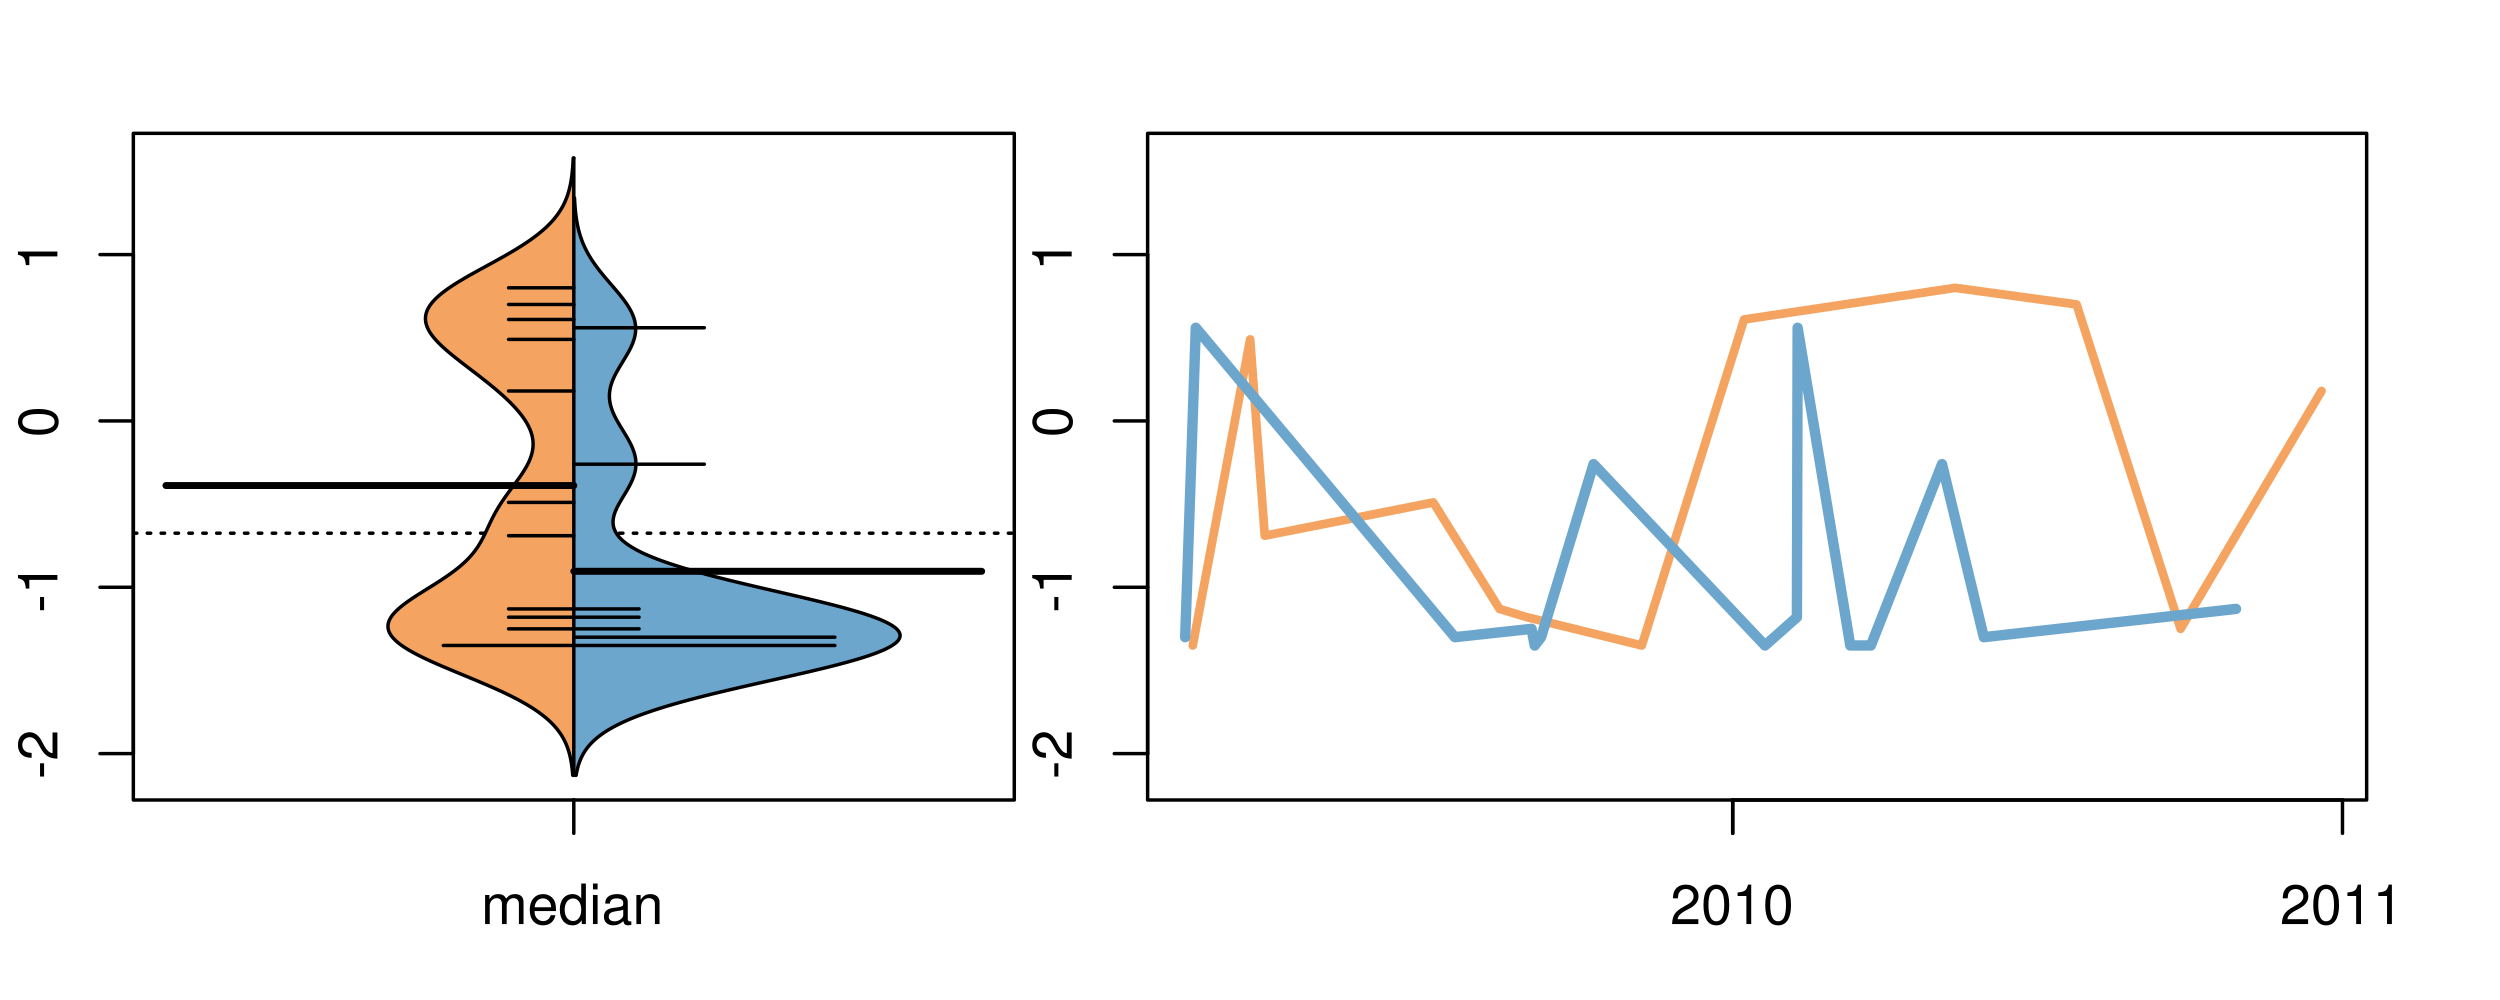 <?xml version="1.0" encoding="UTF-8"?>
<svg xmlns="http://www.w3.org/2000/svg" xmlns:xlink="http://www.w3.org/1999/xlink" width="540pt" height="216pt" viewBox="0 0 540 216" version="1.1">
<defs>
<g>
<symbol overflow="visible" id="glyph0-0">
<path style="stroke:none;" d="M -3.75 -3.406 L -3.75 -0.547 L -2.875 -0.547 L -2.875 -3.406 Z M -3.75 -3.406 "/>
</symbol>
<symbol overflow="visible" id="glyph0-1">
<path style="stroke:none;" d="M -1.047 -6.078 L -1.047 -1.594 C -1.734 -1.703 -2.188 -2.094 -2.797 -3.125 L -3.438 -4.328 C -4.094 -5.516 -4.969 -6.125 -6.016 -6.125 C -6.719 -6.125 -7.375 -5.844 -7.844 -5.344 C -8.297 -4.844 -8.516 -4.219 -8.516 -3.406 C -8.516 -2.328 -8.125 -1.531 -7.406 -1.062 C -6.953 -0.75 -6.422 -0.625 -5.562 -0.594 L -5.562 -1.656 C -6.125 -1.688 -6.484 -1.766 -6.75 -1.906 C -7.266 -2.188 -7.578 -2.734 -7.578 -3.375 C -7.578 -4.328 -6.906 -5.047 -5.984 -5.047 C -5.312 -5.047 -4.734 -4.656 -4.312 -3.906 L -3.688 -2.797 C -2.672 -1.016 -1.875 -0.5 0 -0.406 L 0 -6.078 Z M -1.047 -6.078 "/>
</symbol>
<symbol overflow="visible" id="glyph0-2">
<path style="stroke:none;" d="M -6.062 -3.109 L 0 -3.109 L 0 -4.156 L -8.516 -4.156 L -8.516 -3.469 C -7.203 -3.094 -7.016 -2.859 -6.812 -1.219 L -6.062 -1.219 Z M -6.062 -3.109 "/>
</symbol>
<symbol overflow="visible" id="glyph0-3">
<path style="stroke:none;" d="M -8.516 -3.297 C -8.516 -2.516 -8.156 -1.781 -7.578 -1.344 C -6.828 -0.797 -5.688 -0.516 -4.109 -0.516 C -1.25 -0.516 0.281 -1.469 0.281 -3.297 C 0.281 -5.094 -1.25 -6.078 -4.047 -6.078 C -5.703 -6.078 -6.797 -5.812 -7.578 -5.25 C -8.172 -4.812 -8.516 -4.109 -8.516 -3.297 Z M -7.578 -3.297 C -7.578 -4.438 -6.422 -5 -4.141 -5 C -1.734 -5 -0.594 -4.453 -0.594 -3.281 C -0.594 -2.156 -1.781 -1.594 -4.109 -1.594 C -6.438 -1.594 -7.578 -2.156 -7.578 -3.297 Z M -7.578 -3.297 "/>
</symbol>
<symbol overflow="visible" id="glyph0-4">
<path style="stroke:none;" d="M -8.75 -5.938 L -8.75 -4.938 L -5.5 -4.938 C -6.125 -4.531 -6.469 -3.859 -6.469 -3.016 C -6.469 -1.375 -5.156 -0.312 -3.156 -0.312 C -1.031 -0.312 0.281 -1.359 0.281 -3.047 C 0.281 -3.906 -0.047 -4.516 -0.828 -5.047 L 0 -5.047 L 0 -5.938 Z M -5.531 -3.188 C -5.531 -4.266 -4.578 -4.938 -3.078 -4.938 C -1.625 -4.938 -0.656 -4.25 -0.656 -3.188 C -0.656 -2.094 -1.625 -1.359 -3.094 -1.359 C -4.562 -1.359 -5.531 -2.094 -5.531 -3.188 Z M -5.531 -3.188 "/>
</symbol>
<symbol overflow="visible" id="glyph0-5">
<path style="stroke:none;" d="M -6.281 -3.094 L -6.281 -2.047 L -7.266 -2.047 C -7.688 -2.047 -7.906 -2.297 -7.906 -2.75 C -7.906 -2.828 -7.906 -2.875 -7.891 -3.094 L -8.719 -3.094 C -8.766 -2.875 -8.781 -2.734 -8.781 -2.531 C -8.781 -1.609 -8.25 -1.062 -7.359 -1.062 L -6.281 -1.062 L -6.281 -0.219 L -5.469 -0.219 L -5.469 -1.062 L 0 -1.062 L 0 -2.047 L -5.469 -2.047 L -5.469 -3.094 Z M -6.281 -3.094 "/>
</symbol>
<symbol overflow="visible" id="glyph0-6">
<path style="stroke:none;" d="M 1.516 -6.938 L 1.516 0.266 L 2.109 0.266 L 2.109 -6.938 Z M 1.516 -6.938 "/>
</symbol>
<symbol overflow="visible" id="glyph0-7">
<path style="stroke:none;" d="M -6.469 -3.266 C -6.469 -1.5 -5.203 -0.438 -3.094 -0.438 C -0.984 -0.438 0.281 -1.484 0.281 -3.281 C 0.281 -5.047 -0.984 -6.125 -3.047 -6.125 C -5.219 -6.125 -6.469 -5.078 -6.469 -3.266 Z M -5.547 -3.281 C -5.547 -4.406 -4.625 -5.078 -3.062 -5.078 C -1.578 -5.078 -0.641 -4.375 -0.641 -3.281 C -0.641 -2.156 -1.578 -1.469 -3.094 -1.469 C -4.609 -1.469 -5.547 -2.156 -5.547 -3.281 Z M -5.547 -3.281 "/>
</symbol>
<symbol overflow="visible" id="glyph0-8">
<path style="stroke:none;" d="M -8.75 -1.828 L -8.75 -0.812 L 0 -0.812 L 0 -1.828 Z M -8.75 -1.828 "/>
</symbol>
<symbol overflow="visible" id="glyph0-9">
<path style="stroke:none;" d="M -1.25 -2.297 L -1.25 -1.047 L 0 -1.047 L 0 -2.297 Z M -1.25 -2.297 "/>
</symbol>
<symbol overflow="visible" id="glyph0-10">
<path style="stroke:none;" d="M -2.047 -3.922 L 0 -3.922 L 0 -4.984 L -2.047 -4.984 L -2.047 -6.234 L -2.984 -6.234 L -2.984 -4.984 L -8.516 -4.984 L -8.516 -4.203 L -3.156 -0.344 L -2.047 -0.344 Z M -2.984 -3.922 L -2.984 -1.266 L -6.703 -3.922 Z M -2.984 -3.922 "/>
</symbol>
<symbol overflow="visible" id="glyph0-11">
<path style="stroke:none;" d="M 0 -3.422 L -6.281 -5.828 L -6.281 -4.703 L -1.188 -2.922 L -6.281 -1.25 L -6.281 -0.125 L 0 -2.328 Z M 0 -3.422 "/>
</symbol>
<symbol overflow="visible" id="glyph0-12">
<path style="stroke:none;" d="M -0.594 -6.422 C -0.562 -6.312 -0.562 -6.266 -0.562 -6.203 C -0.562 -5.859 -0.75 -5.656 -1.062 -5.656 L -4.75 -5.656 C -5.875 -5.656 -6.469 -4.844 -6.469 -3.297 C -6.469 -2.391 -6.203 -1.625 -5.734 -1.219 C -5.406 -0.922 -5.047 -0.797 -4.422 -0.781 L -4.422 -1.781 C -5.203 -1.875 -5.547 -2.328 -5.547 -3.266 C -5.547 -4.156 -5.203 -4.672 -4.609 -4.672 L -4.344 -4.672 C -3.922 -4.672 -3.75 -4.422 -3.641 -3.625 C -3.469 -2.203 -3.422 -1.984 -3.266 -1.609 C -2.969 -0.875 -2.406 -0.5 -1.578 -0.5 C -0.438 -0.5 0.281 -1.297 0.281 -2.562 C 0.281 -3.359 0 -4 -0.641 -4.703 C -0.016 -4.781 0.281 -5.094 0.281 -5.734 C 0.281 -5.938 0.25 -6.094 0.172 -6.422 Z M -1.984 -4.672 C -1.641 -4.672 -1.438 -4.578 -1.156 -4.266 C -0.797 -3.859 -0.594 -3.375 -0.594 -2.781 C -0.594 -2 -0.969 -1.547 -1.609 -1.547 C -2.266 -1.547 -2.609 -1.984 -2.766 -3.062 C -2.906 -4.109 -2.953 -4.328 -3.109 -4.672 Z M -1.984 -4.672 "/>
</symbol>
<symbol overflow="visible" id="glyph0-13">
<path style="stroke:none;" d="M 0 -5.781 L -6.281 -5.781 L -6.281 -4.781 L -2.719 -4.781 C -1.438 -4.781 -0.594 -4.109 -0.594 -3.078 C -0.594 -2.281 -1.078 -1.781 -1.844 -1.781 L -6.281 -1.781 L -6.281 -0.781 L -1.438 -0.781 C -0.391 -0.781 0.281 -1.562 0.281 -2.781 C 0.281 -3.703 -0.047 -4.297 -0.875 -4.891 L 0 -4.891 Z M 0 -5.781 "/>
</symbol>
<symbol overflow="visible" id="glyph0-14">
<path style="stroke:none;" d="M -2.812 -6.156 C -3.766 -6.156 -4.344 -6.078 -4.812 -5.906 C -5.844 -5.5 -6.469 -4.531 -6.469 -3.359 C -6.469 -1.609 -5.125 -0.484 -3.062 -0.484 C -1 -0.484 0.281 -1.578 0.281 -3.344 C 0.281 -4.781 -0.547 -5.766 -1.906 -6.031 L -1.906 -5.016 C -1.078 -4.734 -0.641 -4.172 -0.641 -3.375 C -0.641 -2.734 -0.938 -2.203 -1.469 -1.859 C -1.828 -1.625 -2.188 -1.531 -2.812 -1.531 Z M -3.625 -1.547 C -4.781 -1.625 -5.547 -2.344 -5.547 -3.344 C -5.547 -4.328 -4.734 -5.094 -3.703 -5.094 C -3.672 -5.094 -3.641 -5.094 -3.625 -5.078 Z M -3.625 -1.547 "/>
</symbol>
<symbol overflow="visible" id="glyph1-0">
<path style="stroke:none;" d="M 0.844 -6.281 L 0.844 0 L 1.844 0 L 1.844 -3.953 C 1.844 -4.859 2.516 -5.594 3.328 -5.594 C 4.062 -5.594 4.484 -5.141 4.484 -4.328 L 4.484 0 L 5.5 0 L 5.5 -3.953 C 5.5 -4.859 6.156 -5.594 6.969 -5.594 C 7.703 -5.594 8.141 -5.125 8.141 -4.328 L 8.141 0 L 9.141 0 L 9.141 -4.719 C 9.141 -5.844 8.5 -6.469 7.312 -6.469 C 6.484 -6.469 5.969 -6.219 5.391 -5.516 C 5.016 -6.188 4.516 -6.469 3.703 -6.469 C 2.859 -6.469 2.297 -6.156 1.766 -5.406 L 1.766 -6.281 Z M 0.844 -6.281 "/>
</symbol>
<symbol overflow="visible" id="glyph1-1">
<path style="stroke:none;" d="M 6.156 -2.812 C 6.156 -3.766 6.078 -4.344 5.906 -4.812 C 5.5 -5.844 4.531 -6.469 3.359 -6.469 C 1.609 -6.469 0.484 -5.125 0.484 -3.062 C 0.484 -1 1.578 0.281 3.344 0.281 C 4.781 0.281 5.766 -0.547 6.031 -1.906 L 5.016 -1.906 C 4.734 -1.078 4.172 -0.641 3.375 -0.641 C 2.734 -0.641 2.203 -0.938 1.859 -1.469 C 1.625 -1.828 1.531 -2.188 1.531 -2.812 Z M 1.547 -3.625 C 1.625 -4.781 2.344 -5.547 3.344 -5.547 C 4.328 -5.547 5.094 -4.734 5.094 -3.703 C 5.094 -3.672 5.094 -3.641 5.078 -3.625 Z M 1.547 -3.625 "/>
</symbol>
<symbol overflow="visible" id="glyph1-2">
<path style="stroke:none;" d="M 5.938 -8.75 L 4.938 -8.75 L 4.938 -5.5 C 4.531 -6.125 3.859 -6.469 3.016 -6.469 C 1.375 -6.469 0.312 -5.156 0.312 -3.156 C 0.312 -1.031 1.359 0.281 3.047 0.281 C 3.906 0.281 4.516 -0.047 5.047 -0.828 L 5.047 0 L 5.938 0 Z M 3.188 -5.531 C 4.266 -5.531 4.938 -4.578 4.938 -3.078 C 4.938 -1.625 4.25 -0.656 3.188 -0.656 C 2.094 -0.656 1.359 -1.625 1.359 -3.094 C 1.359 -4.562 2.094 -5.531 3.188 -5.531 Z M 3.188 -5.531 "/>
</symbol>
<symbol overflow="visible" id="glyph1-3">
<path style="stroke:none;" d="M 1.797 -6.281 L 0.797 -6.281 L 0.797 0 L 1.797 0 Z M 1.797 -8.75 L 0.797 -8.75 L 0.797 -7.484 L 1.797 -7.484 Z M 1.797 -8.75 "/>
</symbol>
<symbol overflow="visible" id="glyph1-4">
<path style="stroke:none;" d="M 6.422 -0.594 C 6.312 -0.562 6.266 -0.562 6.203 -0.562 C 5.859 -0.562 5.656 -0.75 5.656 -1.062 L 5.656 -4.75 C 5.656 -5.875 4.844 -6.469 3.297 -6.469 C 2.391 -6.469 1.625 -6.203 1.219 -5.734 C 0.922 -5.406 0.797 -5.047 0.781 -4.422 L 1.781 -4.422 C 1.875 -5.203 2.328 -5.547 3.266 -5.547 C 4.156 -5.547 4.672 -5.203 4.672 -4.609 L 4.672 -4.344 C 4.672 -3.922 4.422 -3.75 3.625 -3.641 C 2.203 -3.469 1.984 -3.422 1.609 -3.266 C 0.875 -2.969 0.5 -2.406 0.5 -1.578 C 0.5 -0.438 1.297 0.281 2.562 0.281 C 3.359 0.281 4 0 4.703 -0.641 C 4.781 -0.016 5.094 0.281 5.734 0.281 C 5.938 0.281 6.094 0.25 6.422 0.172 Z M 4.672 -1.984 C 4.672 -1.641 4.578 -1.438 4.266 -1.156 C 3.859 -0.797 3.375 -0.594 2.781 -0.594 C 2 -0.594 1.547 -0.969 1.547 -1.609 C 1.547 -2.266 1.984 -2.609 3.062 -2.766 C 4.109 -2.906 4.328 -2.953 4.672 -3.109 Z M 4.672 -1.984 "/>
</symbol>
<symbol overflow="visible" id="glyph1-5">
<path style="stroke:none;" d="M 0.844 -6.281 L 0.844 0 L 1.844 0 L 1.844 -3.469 C 1.844 -4.75 2.516 -5.594 3.547 -5.594 C 4.344 -5.594 4.844 -5.109 4.844 -4.359 L 4.844 0 L 5.844 0 L 5.844 -4.75 C 5.844 -5.797 5.062 -6.469 3.859 -6.469 C 2.922 -6.469 2.312 -6.109 1.766 -5.234 L 1.766 -6.281 Z M 0.844 -6.281 "/>
</symbol>
<symbol overflow="visible" id="glyph1-6">
<path style="stroke:none;" d="M 6.078 -1.047 L 1.594 -1.047 C 1.703 -1.734 2.094 -2.188 3.125 -2.797 L 4.328 -3.438 C 5.516 -4.094 6.125 -4.969 6.125 -6.016 C 6.125 -6.719 5.844 -7.375 5.344 -7.844 C 4.844 -8.297 4.219 -8.516 3.406 -8.516 C 2.328 -8.516 1.531 -8.125 1.062 -7.406 C 0.75 -6.953 0.625 -6.422 0.594 -5.562 L 1.656 -5.562 C 1.688 -6.125 1.766 -6.484 1.906 -6.75 C 2.188 -7.266 2.734 -7.578 3.375 -7.578 C 4.328 -7.578 5.047 -6.906 5.047 -5.984 C 5.047 -5.312 4.656 -4.734 3.906 -4.312 L 2.797 -3.688 C 1.016 -2.672 0.5 -1.875 0.406 0 L 6.078 0 Z M 6.078 -1.047 "/>
</symbol>
<symbol overflow="visible" id="glyph1-7">
<path style="stroke:none;" d="M 3.297 -8.516 C 2.516 -8.516 1.781 -8.156 1.344 -7.578 C 0.797 -6.828 0.516 -5.688 0.516 -4.109 C 0.516 -1.25 1.469 0.281 3.297 0.281 C 5.094 0.281 6.078 -1.25 6.078 -4.047 C 6.078 -5.703 5.812 -6.797 5.25 -7.578 C 4.812 -8.172 4.109 -8.516 3.297 -8.516 Z M 3.297 -7.578 C 4.438 -7.578 5 -6.422 5 -4.141 C 5 -1.734 4.453 -0.594 3.281 -0.594 C 2.156 -0.594 1.594 -1.781 1.594 -4.109 C 1.594 -6.438 2.156 -7.578 3.297 -7.578 Z M 3.297 -7.578 "/>
</symbol>
<symbol overflow="visible" id="glyph1-8">
<path style="stroke:none;" d="M 3.109 -6.062 L 3.109 0 L 4.156 0 L 4.156 -8.516 L 3.469 -8.516 C 3.094 -7.203 2.859 -7.016 1.219 -6.812 L 1.219 -6.062 Z M 3.109 -6.062 "/>
</symbol>
</g>
<clipPath id="clip1">
  <path d="M 28.801 28.801 L 220.086 28.801 L 220.086 173.801 L 28.801 173.801 Z M 28.801 28.801 "/>
</clipPath>
<clipPath id="clip2">
  <path d="M 247.887 28.801 L 512.199 28.801 L 512.199 173.801 L 247.887 173.801 Z M 247.887 28.801 "/>
</clipPath>
<clipPath id="clip3">
  <path d="M 233.484 14.398 L 526.598 14.398 L 526.598 188.199 L 233.484 188.199 Z M 233.484 14.398 "/>
</clipPath>
<clipPath id="clip4">
  <path d="M 247.887 28.801 L 512.199 28.801 L 512.199 173.801 L 247.887 173.801 Z M 247.887 28.801 "/>
</clipPath>
</defs>
<g id="surface966">
<path style="fill:none;stroke-width:0.75;stroke-linecap:round;stroke-linejoin:round;stroke:rgb(0%,0%,0%);stroke-opacity:1;stroke-miterlimit:10;" d="M 28.801 172.801 L 219.086 172.801 L 219.086 28.801 L 28.801 28.801 L 28.801 172.801 "/>
<path style="fill:none;stroke-width:0.75;stroke-linecap:round;stroke-linejoin:round;stroke:rgb(0%,0%,0%);stroke-opacity:1;stroke-miterlimit:10;" d="M 28.801 162.781 L 28.801 54.988 "/>
<path style="fill:none;stroke-width:0.75;stroke-linecap:round;stroke-linejoin:round;stroke:rgb(0%,0%,0%);stroke-opacity:1;stroke-miterlimit:10;" d="M 28.801 162.781 L 21.602 162.781 "/>
<path style="fill:none;stroke-width:0.75;stroke-linecap:round;stroke-linejoin:round;stroke:rgb(0%,0%,0%);stroke-opacity:1;stroke-miterlimit:10;" d="M 28.801 126.852 L 21.602 126.852 "/>
<path style="fill:none;stroke-width:0.75;stroke-linecap:round;stroke-linejoin:round;stroke:rgb(0%,0%,0%);stroke-opacity:1;stroke-miterlimit:10;" d="M 28.801 90.918 L 21.602 90.918 "/>
<path style="fill:none;stroke-width:0.75;stroke-linecap:round;stroke-linejoin:round;stroke:rgb(0%,0%,0%);stroke-opacity:1;stroke-miterlimit:10;" d="M 28.801 54.988 L 21.602 54.988 "/>
<g style="fill:rgb(0%,0%,0%);fill-opacity:1;">
  <use xlink:href="#glyph0-0" x="12.396" y="168.281"/>
  <use xlink:href="#glyph0-1" x="12.396" y="164.285"/>
</g>
<g style="fill:rgb(0%,0%,0%);fill-opacity:1;">
  <use xlink:href="#glyph0-0" x="12.396" y="132.352"/>
  <use xlink:href="#glyph0-2" x="12.396" y="128.355"/>
</g>
<g style="fill:rgb(0%,0%,0%);fill-opacity:1;">
  <use xlink:href="#glyph0-3" x="12.396" y="94.418"/>
</g>
<g style="fill:rgb(0%,0%,0%);fill-opacity:1;">
  <use xlink:href="#glyph0-2" x="12.396" y="58.488"/>
</g>
<path style="fill:none;stroke-width:0.75;stroke-linecap:round;stroke-linejoin:round;stroke:rgb(0%,0%,0%);stroke-opacity:1;stroke-miterlimit:10;" d="M 123.941 172.801 L 123.941 172.801 "/>
<path style="fill:none;stroke-width:0.75;stroke-linecap:round;stroke-linejoin:round;stroke:rgb(0%,0%,0%);stroke-opacity:1;stroke-miterlimit:10;" d="M 123.941 172.801 L 123.941 180 "/>
<g style="fill:rgb(0%,0%,0%);fill-opacity:1;">
  <use xlink:href="#glyph1-0" x="103.941" y="199.596"/>
  <use xlink:href="#glyph1-1" x="113.938" y="199.596"/>
  <use xlink:href="#glyph1-2" x="120.609" y="199.596"/>
  <use xlink:href="#glyph1-3" x="127.281" y="199.596"/>
  <use xlink:href="#glyph1-4" x="129.945" y="199.596"/>
  <use xlink:href="#glyph1-5" x="136.617" y="199.596"/>
</g>
<g clip-path="url(#clip1)" clip-rule="nonzero">
<path style="fill:none;stroke-width:0.75;stroke-linecap:round;stroke-linejoin:round;stroke:rgb(0%,0%,0%);stroke-opacity:1;stroke-dasharray:0.75,2.25;stroke-miterlimit:10;" d="M 28.801 115.168 L 219.086 115.168 "/>
<path style=" stroke:none;fill-rule:nonzero;fill:rgb(95.686%,64.314%,37.647%);fill-opacity:1;" d="M 123.941 34.133 L 123.812 34.133 L 123.789 34.656 L 123.773 34.918 L 123.758 35.176 L 123.727 35.699 L 123.688 36.223 L 123.664 36.48 L 123.617 37.004 L 123.59 37.266 L 123.562 37.523 L 123.5 38.047 L 123.465 38.309 L 123.426 38.57 L 123.387 38.828 L 123.344 39.09 L 123.25 39.613 L 123.199 39.875 L 123.141 40.133 L 123.086 40.395 L 123.023 40.656 L 122.957 40.918 L 122.887 41.18 L 122.812 41.438 L 122.734 41.699 L 122.652 41.961 L 122.566 42.223 L 122.473 42.484 L 122.379 42.742 L 122.168 43.266 L 122.055 43.527 L 121.934 43.789 L 121.809 44.047 L 121.68 44.309 L 121.398 44.832 L 121.246 45.094 L 121.086 45.352 L 120.922 45.613 L 120.75 45.875 L 120.57 46.137 L 120.383 46.398 L 120.188 46.656 L 119.984 46.918 L 119.773 47.18 L 119.551 47.441 L 119.324 47.703 L 119.086 47.961 L 118.844 48.223 L 118.59 48.484 L 118.324 48.746 L 118.055 49.008 L 117.777 49.266 L 117.484 49.527 L 117.188 49.789 L 116.879 50.051 L 116.562 50.312 L 116.238 50.57 L 115.906 50.832 L 115.562 51.094 L 115.211 51.355 L 114.852 51.617 L 114.48 51.875 L 114.109 52.137 L 113.723 52.398 L 113.328 52.66 L 112.93 52.922 L 112.52 53.18 L 112.105 53.441 L 111.684 53.703 L 111.254 53.965 L 110.82 54.227 L 110.379 54.484 L 109.48 55.008 L 109.023 55.27 L 108.562 55.527 L 108.098 55.789 L 107.16 56.312 L 106.684 56.574 L 106.211 56.832 L 105.734 57.094 L 105.254 57.355 L 104.301 57.879 L 103.824 58.137 L 103.348 58.398 L 102.875 58.66 L 101.938 59.184 L 101.473 59.441 L 101.016 59.703 L 100.562 59.965 L 100.117 60.227 L 99.676 60.488 L 99.242 60.746 L 98.816 61.008 L 98.398 61.27 L 97.988 61.531 L 97.59 61.793 L 97.199 62.051 L 96.816 62.312 L 96.453 62.574 L 96.094 62.836 L 95.75 63.098 L 95.418 63.355 L 95.098 63.617 L 94.793 63.879 L 94.504 64.141 L 94.223 64.402 L 93.961 64.66 L 93.715 64.922 L 93.477 65.184 L 93.262 65.445 L 93.062 65.707 L 92.871 65.965 L 92.703 66.227 L 92.551 66.488 L 92.41 66.75 L 92.293 67.012 L 92.184 67.27 L 92.098 67.531 L 92.027 67.793 L 91.969 68.055 L 91.93 68.316 L 91.906 68.574 L 91.895 68.836 L 91.91 69.098 L 91.934 69.359 L 91.969 69.621 L 92.027 69.879 L 92.098 70.141 L 92.184 70.402 L 92.285 70.664 L 92.395 70.926 L 92.523 71.184 L 92.664 71.445 L 92.816 71.707 L 92.984 71.969 L 93.164 72.23 L 93.352 72.488 L 93.555 72.75 L 93.77 73.012 L 93.988 73.273 L 94.227 73.531 L 94.465 73.793 L 94.719 74.055 L 94.98 74.316 L 95.246 74.578 L 95.523 74.836 L 96.094 75.359 L 96.695 75.883 L 97 76.141 L 97.633 76.664 L 97.953 76.926 L 98.277 77.188 L 98.605 77.445 L 99.27 77.969 L 99.941 78.492 L 100.281 78.75 L 101.301 79.535 L 101.645 79.797 L 101.984 80.055 L 103.344 81.102 L 103.68 81.359 L 104.016 81.621 L 104.68 82.145 L 105.008 82.406 L 105.336 82.664 L 105.66 82.926 L 105.98 83.188 L 106.613 83.711 L 106.926 83.969 L 107.234 84.23 L 107.539 84.492 L 107.84 84.754 L 108.137 85.016 L 108.434 85.273 L 108.723 85.535 L 109.008 85.797 L 109.562 86.32 L 109.832 86.578 L 110.102 86.84 L 110.363 87.102 L 110.617 87.363 L 110.867 87.625 L 111.113 87.883 L 111.352 88.145 L 111.586 88.406 L 111.812 88.668 L 112.035 88.93 L 112.25 89.188 L 112.457 89.449 L 112.66 89.711 L 112.855 89.973 L 113.043 90.234 L 113.227 90.492 L 113.398 90.754 L 113.566 91.016 L 113.727 91.277 L 113.875 91.539 L 114.02 91.797 L 114.156 92.059 L 114.281 92.32 L 114.398 92.582 L 114.512 92.84 L 114.609 93.102 L 114.703 93.363 L 114.789 93.625 L 114.863 93.887 L 114.934 94.145 L 114.988 94.406 L 115.039 94.668 L 115.078 94.93 L 115.109 95.191 L 115.129 95.449 L 115.145 95.711 L 115.145 95.973 L 115.141 96.234 L 115.129 96.496 L 115.102 96.754 L 115.07 97.016 L 115.031 97.277 L 114.98 97.539 L 114.922 97.801 L 114.855 98.059 L 114.781 98.32 L 114.699 98.582 L 114.605 98.844 L 114.508 99.105 L 114.402 99.363 L 114.289 99.625 L 114.168 99.887 L 114.043 100.148 L 113.91 100.41 L 113.77 100.668 L 113.625 100.93 L 113.473 101.191 L 113.316 101.453 L 113.156 101.715 L 112.988 101.973 L 112.82 102.234 L 112.469 102.758 L 112.285 103.02 L 112.102 103.277 L 111.918 103.539 L 111.727 103.801 L 111.539 104.062 L 111.348 104.324 L 111.152 104.582 L 110.961 104.844 L 110.57 105.367 L 110.379 105.629 L 110.184 105.887 L 109.609 106.672 L 109.422 106.934 L 109.234 107.191 L 109.051 107.453 L 108.691 107.977 L 108.516 108.238 L 108.34 108.496 L 108.168 108.758 L 107.676 109.543 L 107.52 109.801 L 107.215 110.324 L 107.066 110.586 L 106.922 110.844 L 106.641 111.367 L 106.504 111.629 L 106.371 111.891 L 106.242 112.148 L 105.984 112.672 L 105.859 112.934 L 105.738 113.195 L 105.613 113.453 L 105.129 114.5 L 105.008 114.758 L 104.633 115.543 L 104.504 115.805 L 104.371 116.062 L 104.238 116.324 L 103.957 116.848 L 103.809 117.109 L 103.656 117.367 L 103.5 117.629 L 103.336 117.891 L 103.168 118.152 L 102.988 118.414 L 102.805 118.672 L 102.617 118.934 L 102.418 119.195 L 102.211 119.457 L 102 119.719 L 101.773 119.977 L 101.543 120.238 L 101.301 120.5 L 101.051 120.762 L 100.793 121.023 L 100.523 121.281 L 100.246 121.543 L 99.961 121.805 L 99.66 122.066 L 99.355 122.328 L 99.043 122.586 L 98.715 122.848 L 98.383 123.109 L 98.043 123.371 L 97.688 123.633 L 97.332 123.891 L 96.965 124.152 L 96.59 124.414 L 96.207 124.676 L 95.82 124.938 L 95.426 125.195 L 95.027 125.457 L 94.625 125.719 L 93.805 126.242 L 93.391 126.5 L 91.719 127.547 L 91.305 127.805 L 90.477 128.328 L 90.07 128.59 L 89.668 128.848 L 89.27 129.109 L 88.883 129.371 L 88.5 129.633 L 88.125 129.895 L 87.762 130.152 L 87.41 130.414 L 87.066 130.676 L 86.738 130.938 L 86.422 131.199 L 86.117 131.457 L 85.832 131.719 L 85.559 131.98 L 85.305 132.242 L 85.07 132.504 L 84.848 132.762 L 84.652 133.023 L 84.469 133.285 L 84.309 133.547 L 84.172 133.809 L 84.051 134.066 L 83.957 134.328 L 83.887 134.59 L 83.828 134.852 L 83.805 135.113 L 83.801 135.371 L 83.816 135.633 L 83.863 135.895 L 83.93 136.156 L 84.016 136.418 L 84.141 136.676 L 84.277 136.938 L 84.438 137.199 L 84.629 137.461 L 84.836 137.723 L 85.074 137.98 L 85.332 138.242 L 85.609 138.504 L 85.914 138.766 L 86.242 139.027 L 86.582 139.285 L 86.953 139.547 L 87.34 139.809 L 87.746 140.07 L 88.176 140.332 L 88.617 140.59 L 89.078 140.852 L 89.562 141.113 L 90.055 141.375 L 90.566 141.637 L 91.09 141.895 L 91.625 142.156 L 92.18 142.418 L 92.742 142.68 L 93.312 142.941 L 93.898 143.199 L 94.488 143.461 L 95.086 143.723 L 95.695 143.984 L 96.309 144.246 L 96.926 144.504 L 98.176 145.027 L 99.434 145.551 L 100.062 145.809 L 100.695 146.07 L 101.953 146.594 L 102.578 146.852 L 103.199 147.113 L 103.816 147.375 L 104.43 147.637 L 105.035 147.898 L 105.637 148.156 L 106.23 148.418 L 106.82 148.68 L 107.398 148.941 L 107.969 149.203 L 108.535 149.461 L 109.086 149.723 L 109.629 149.984 L 110.164 150.246 L 110.684 150.508 L 111.195 150.766 L 111.695 151.027 L 112.184 151.289 L 112.664 151.551 L 113.129 151.812 L 113.582 152.07 L 114.027 152.332 L 114.453 152.594 L 114.871 152.855 L 115.281 153.117 L 115.672 153.375 L 116.051 153.637 L 116.422 153.898 L 116.777 154.16 L 117.121 154.422 L 117.457 154.68 L 117.773 154.941 L 118.086 155.203 L 118.383 155.465 L 118.668 155.727 L 118.945 155.984 L 119.207 156.246 L 119.461 156.508 L 119.707 156.77 L 119.938 157.031 L 120.16 157.289 L 120.375 157.551 L 120.578 157.812 L 120.773 158.074 L 120.957 158.336 L 121.133 158.594 L 121.301 158.855 L 121.461 159.117 L 121.613 159.379 L 121.758 159.641 L 121.891 159.898 L 122.023 160.16 L 122.145 160.422 L 122.262 160.684 L 122.371 160.945 L 122.473 161.203 L 122.57 161.465 L 122.664 161.727 L 122.75 161.988 L 122.832 162.25 L 122.91 162.508 L 123.051 163.031 L 123.113 163.293 L 123.172 163.555 L 123.23 163.812 L 123.281 164.074 L 123.375 164.598 L 123.418 164.855 L 123.496 165.379 L 123.531 165.641 L 123.562 165.902 L 123.594 166.16 L 123.621 166.422 L 123.645 166.684 L 123.672 166.945 L 123.691 167.207 L 123.715 167.465 L 123.941 167.465 Z M 123.941 34.133 "/>
<path style="fill:none;stroke-width:0.75;stroke-linecap:round;stroke-linejoin:round;stroke:rgb(0%,0%,0%);stroke-opacity:1;stroke-miterlimit:10;" d="M 123.941 34.133 L 123.812 34.133 L 123.789 34.656 L 123.773 34.918 L 123.758 35.176 L 123.727 35.699 L 123.688 36.223 L 123.664 36.48 L 123.617 37.004 L 123.59 37.266 L 123.562 37.523 L 123.5 38.047 L 123.465 38.309 L 123.426 38.57 L 123.387 38.828 L 123.344 39.09 L 123.25 39.613 L 123.199 39.875 L 123.141 40.133 L 123.086 40.395 L 123.023 40.656 L 122.957 40.918 L 122.887 41.18 L 122.812 41.438 L 122.734 41.699 L 122.652 41.961 L 122.566 42.223 L 122.473 42.484 L 122.379 42.742 L 122.168 43.266 L 122.055 43.527 L 121.934 43.789 L 121.809 44.047 L 121.68 44.309 L 121.398 44.832 L 121.246 45.094 L 121.086 45.352 L 120.922 45.613 L 120.75 45.875 L 120.57 46.137 L 120.383 46.398 L 120.188 46.656 L 119.984 46.918 L 119.773 47.18 L 119.551 47.441 L 119.324 47.703 L 119.086 47.961 L 118.844 48.223 L 118.59 48.484 L 118.324 48.746 L 118.055 49.008 L 117.777 49.266 L 117.484 49.527 L 117.188 49.789 L 116.879 50.051 L 116.562 50.312 L 116.238 50.57 L 115.906 50.832 L 115.562 51.094 L 115.211 51.355 L 114.852 51.617 L 114.48 51.875 L 114.109 52.137 L 113.723 52.398 L 113.328 52.66 L 112.93 52.922 L 112.52 53.18 L 112.105 53.441 L 111.684 53.703 L 111.254 53.965 L 110.82 54.227 L 110.379 54.484 L 109.48 55.008 L 109.023 55.27 L 108.562 55.527 L 108.098 55.789 L 107.16 56.312 L 106.684 56.574 L 106.211 56.832 L 105.734 57.094 L 105.254 57.355 L 104.301 57.879 L 103.824 58.137 L 103.348 58.398 L 102.875 58.66 L 101.938 59.184 L 101.473 59.441 L 101.016 59.703 L 100.562 59.965 L 100.117 60.227 L 99.676 60.488 L 99.242 60.746 L 98.816 61.008 L 98.398 61.27 L 97.988 61.531 L 97.59 61.793 L 97.199 62.051 L 96.816 62.312 L 96.453 62.574 L 96.094 62.836 L 95.75 63.098 L 95.418 63.355 L 95.098 63.617 L 94.793 63.879 L 94.504 64.141 L 94.223 64.402 L 93.961 64.66 L 93.715 64.922 L 93.477 65.184 L 93.262 65.445 L 93.062 65.707 L 92.871 65.965 L 92.703 66.227 L 92.551 66.488 L 92.41 66.75 L 92.293 67.012 L 92.184 67.27 L 92.098 67.531 L 92.027 67.793 L 91.969 68.055 L 91.93 68.316 L 91.906 68.574 L 91.895 68.836 L 91.91 69.098 L 91.934 69.359 L 91.969 69.621 L 92.027 69.879 L 92.098 70.141 L 92.184 70.402 L 92.285 70.664 L 92.395 70.926 L 92.523 71.184 L 92.664 71.445 L 92.816 71.707 L 92.984 71.969 L 93.164 72.23 L 93.352 72.488 L 93.555 72.75 L 93.77 73.012 L 93.988 73.273 L 94.227 73.531 L 94.465 73.793 L 94.719 74.055 L 94.98 74.316 L 95.246 74.578 L 95.523 74.836 L 96.094 75.359 L 96.695 75.883 L 97 76.141 L 97.633 76.664 L 97.953 76.926 L 98.277 77.188 L 98.605 77.445 L 99.27 77.969 L 99.941 78.492 L 100.281 78.75 L 101.301 79.535 L 101.645 79.797 L 101.984 80.055 L 103.344 81.102 L 103.68 81.359 L 104.016 81.621 L 104.68 82.145 L 105.008 82.406 L 105.336 82.664 L 105.66 82.926 L 105.98 83.188 L 106.613 83.711 L 106.926 83.969 L 107.234 84.23 L 107.539 84.492 L 107.84 84.754 L 108.137 85.016 L 108.434 85.273 L 108.723 85.535 L 109.008 85.797 L 109.562 86.32 L 109.832 86.578 L 110.102 86.84 L 110.363 87.102 L 110.617 87.363 L 110.867 87.625 L 111.113 87.883 L 111.352 88.145 L 111.586 88.406 L 111.812 88.668 L 112.035 88.93 L 112.25 89.188 L 112.457 89.449 L 112.66 89.711 L 112.855 89.973 L 113.043 90.234 L 113.227 90.492 L 113.398 90.754 L 113.566 91.016 L 113.727 91.277 L 113.875 91.539 L 114.02 91.797 L 114.156 92.059 L 114.281 92.32 L 114.398 92.582 L 114.512 92.84 L 114.609 93.102 L 114.703 93.363 L 114.789 93.625 L 114.863 93.887 L 114.934 94.145 L 114.988 94.406 L 115.039 94.668 L 115.078 94.93 L 115.109 95.191 L 115.129 95.449 L 115.145 95.711 L 115.145 95.973 L 115.141 96.234 L 115.129 96.496 L 115.102 96.754 L 115.07 97.016 L 115.031 97.277 L 114.98 97.539 L 114.922 97.801 L 114.855 98.059 L 114.781 98.32 L 114.699 98.582 L 114.605 98.844 L 114.508 99.105 L 114.402 99.363 L 114.289 99.625 L 114.168 99.887 L 114.043 100.148 L 113.91 100.41 L 113.77 100.668 L 113.625 100.93 L 113.473 101.191 L 113.316 101.453 L 113.156 101.715 L 112.988 101.973 L 112.82 102.234 L 112.469 102.758 L 112.285 103.02 L 112.102 103.277 L 111.918 103.539 L 111.727 103.801 L 111.539 104.062 L 111.348 104.324 L 111.152 104.582 L 110.961 104.844 L 110.57 105.367 L 110.379 105.629 L 110.184 105.887 L 109.609 106.672 L 109.422 106.934 L 109.234 107.191 L 109.051 107.453 L 108.691 107.977 L 108.516 108.238 L 108.34 108.496 L 108.168 108.758 L 107.676 109.543 L 107.52 109.801 L 107.215 110.324 L 107.066 110.586 L 106.922 110.844 L 106.641 111.367 L 106.504 111.629 L 106.371 111.891 L 106.242 112.148 L 105.984 112.672 L 105.859 112.934 L 105.738 113.195 L 105.613 113.453 L 105.129 114.5 L 105.008 114.758 L 104.633 115.543 L 104.504 115.805 L 104.371 116.062 L 104.238 116.324 L 103.957 116.848 L 103.809 117.109 L 103.656 117.367 L 103.5 117.629 L 103.336 117.891 L 103.168 118.152 L 102.988 118.414 L 102.805 118.672 L 102.617 118.934 L 102.418 119.195 L 102.211 119.457 L 102 119.719 L 101.773 119.977 L 101.543 120.238 L 101.301 120.5 L 101.051 120.762 L 100.793 121.023 L 100.523 121.281 L 100.246 121.543 L 99.961 121.805 L 99.66 122.066 L 99.355 122.328 L 99.043 122.586 L 98.715 122.848 L 98.383 123.109 L 98.043 123.371 L 97.688 123.633 L 97.332 123.891 L 96.965 124.152 L 96.59 124.414 L 96.207 124.676 L 95.82 124.938 L 95.426 125.195 L 95.027 125.457 L 94.625 125.719 L 93.805 126.242 L 93.391 126.5 L 91.719 127.547 L 91.305 127.805 L 90.477 128.328 L 90.07 128.59 L 89.668 128.848 L 89.27 129.109 L 88.883 129.371 L 88.5 129.633 L 88.125 129.895 L 87.762 130.152 L 87.41 130.414 L 87.066 130.676 L 86.738 130.938 L 86.422 131.199 L 86.117 131.457 L 85.832 131.719 L 85.559 131.98 L 85.305 132.242 L 85.07 132.504 L 84.848 132.762 L 84.652 133.023 L 84.469 133.285 L 84.309 133.547 L 84.172 133.809 L 84.051 134.066 L 83.957 134.328 L 83.887 134.59 L 83.828 134.852 L 83.805 135.113 L 83.801 135.371 L 83.816 135.633 L 83.863 135.895 L 83.93 136.156 L 84.016 136.418 L 84.141 136.676 L 84.277 136.938 L 84.438 137.199 L 84.629 137.461 L 84.836 137.723 L 85.074 137.98 L 85.332 138.242 L 85.609 138.504 L 85.914 138.766 L 86.242 139.027 L 86.582 139.285 L 86.953 139.547 L 87.34 139.809 L 87.746 140.07 L 88.176 140.332 L 88.617 140.59 L 89.078 140.852 L 89.562 141.113 L 90.055 141.375 L 90.566 141.637 L 91.09 141.895 L 91.625 142.156 L 92.18 142.418 L 92.742 142.68 L 93.312 142.941 L 93.898 143.199 L 94.488 143.461 L 95.086 143.723 L 95.695 143.984 L 96.309 144.246 L 96.926 144.504 L 98.176 145.027 L 99.434 145.551 L 100.062 145.809 L 100.695 146.07 L 101.953 146.594 L 102.578 146.852 L 103.199 147.113 L 103.816 147.375 L 104.43 147.637 L 105.035 147.898 L 105.637 148.156 L 106.23 148.418 L 106.82 148.68 L 107.398 148.941 L 107.969 149.203 L 108.535 149.461 L 109.086 149.723 L 109.629 149.984 L 110.164 150.246 L 110.684 150.508 L 111.195 150.766 L 111.695 151.027 L 112.184 151.289 L 112.664 151.551 L 113.129 151.812 L 113.582 152.07 L 114.027 152.332 L 114.453 152.594 L 114.871 152.855 L 115.281 153.117 L 115.672 153.375 L 116.051 153.637 L 116.422 153.898 L 116.777 154.16 L 117.121 154.422 L 117.457 154.68 L 117.773 154.941 L 118.086 155.203 L 118.383 155.465 L 118.668 155.727 L 118.945 155.984 L 119.207 156.246 L 119.461 156.508 L 119.707 156.77 L 119.938 157.031 L 120.16 157.289 L 120.375 157.551 L 120.578 157.812 L 120.773 158.074 L 120.957 158.336 L 121.133 158.594 L 121.301 158.855 L 121.461 159.117 L 121.613 159.379 L 121.758 159.641 L 121.891 159.898 L 122.023 160.16 L 122.145 160.422 L 122.262 160.684 L 122.371 160.945 L 122.473 161.203 L 122.57 161.465 L 122.664 161.727 L 122.75 161.988 L 122.832 162.25 L 122.91 162.508 L 123.051 163.031 L 123.113 163.293 L 123.172 163.555 L 123.23 163.812 L 123.281 164.074 L 123.375 164.598 L 123.418 164.855 L 123.496 165.379 L 123.531 165.641 L 123.562 165.902 L 123.594 166.16 L 123.621 166.422 L 123.645 166.684 L 123.672 166.945 L 123.691 167.207 L 123.715 167.465 L 123.941 167.465 "/>
<path style=" stroke:none;fill-rule:nonzero;fill:rgb(42.353%,65.098%,80.392%);fill-opacity:1;" d="M 123.941 167.465 L 124.441 167.465 L 124.48 167.223 L 124.527 166.98 L 124.574 166.734 L 124.625 166.492 L 124.68 166.246 L 124.742 166.004 L 124.805 165.758 L 124.871 165.516 L 124.945 165.27 L 125.02 165.027 L 125.105 164.781 L 125.191 164.539 L 125.285 164.293 L 125.387 164.051 L 125.492 163.805 L 125.605 163.562 L 125.727 163.316 L 125.852 163.074 L 125.988 162.828 L 126.133 162.586 L 126.281 162.34 L 126.445 162.098 L 126.613 161.852 L 126.793 161.609 L 126.984 161.367 L 127.184 161.121 L 127.395 160.879 L 127.617 160.633 L 127.852 160.391 L 128.102 160.145 L 128.355 159.902 L 128.629 159.656 L 128.918 159.414 L 129.211 159.168 L 129.531 158.926 L 129.859 158.68 L 130.199 158.438 L 130.562 158.191 L 130.938 157.949 L 131.328 157.703 L 131.742 157.461 L 132.164 157.215 L 132.609 156.973 L 133.07 156.727 L 133.551 156.484 L 134.051 156.242 L 134.566 155.996 L 135.105 155.754 L 135.664 155.508 L 136.234 155.266 L 136.832 155.02 L 137.449 154.777 L 138.082 154.531 L 138.742 154.289 L 139.414 154.043 L 140.113 153.801 L 140.832 153.555 L 141.562 153.312 L 142.328 153.066 L 143.102 152.824 L 143.898 152.578 L 144.719 152.336 L 145.551 152.09 L 146.406 151.848 L 147.281 151.602 L 148.172 151.359 L 149.082 151.117 L 150.012 150.871 L 150.949 150.629 L 151.914 150.383 L 152.887 150.141 L 153.875 149.895 L 154.879 149.652 L 155.891 149.406 L 156.918 149.164 L 157.957 148.918 L 159.004 148.676 L 160.062 148.43 L 161.125 148.188 L 162.195 147.941 L 163.273 147.699 L 164.352 147.453 L 165.434 147.211 L 166.52 146.965 L 167.602 146.723 L 168.684 146.477 L 169.766 146.234 L 170.84 145.992 L 171.91 145.746 L 172.977 145.504 L 174.027 145.258 L 175.07 145.016 L 176.105 144.77 L 177.117 144.527 L 178.125 144.281 L 179.109 144.039 L 180.074 143.793 L 181.031 143.551 L 181.953 143.305 L 182.855 143.062 L 183.738 142.816 L 184.59 142.574 L 185.418 142.328 L 186.215 142.086 L 186.98 141.84 L 187.727 141.598 L 188.422 141.352 L 189.094 141.109 L 189.734 140.863 L 190.324 140.621 L 190.891 140.379 L 191.41 140.133 L 191.891 139.891 L 192.344 139.645 L 192.738 139.402 L 193.098 139.156 L 193.422 138.914 L 193.688 138.668 L 193.926 138.426 L 194.113 138.18 L 194.254 137.938 L 194.363 137.691 L 194.406 137.449 L 194.418 137.203 L 194.391 136.961 L 194.305 136.715 L 194.188 136.473 L 194.016 136.227 L 193.801 135.984 L 193.559 135.738 L 193.25 135.496 L 192.91 135.254 L 192.535 135.008 L 192.105 134.766 L 191.648 134.52 L 191.148 134.277 L 190.605 134.031 L 190.039 133.789 L 189.418 133.543 L 188.77 133.301 L 188.094 133.055 L 187.375 132.812 L 186.637 132.566 L 185.859 132.324 L 185.055 132.078 L 184.23 131.836 L 183.371 131.59 L 182.492 131.348 L 181.594 131.102 L 180.668 130.859 L 179.727 130.613 L 178.766 130.371 L 177.789 130.129 L 176.801 129.883 L 175.797 129.641 L 174.781 129.395 L 173.754 129.152 L 172.719 128.906 L 171.68 128.664 L 170.629 128.418 L 169.578 128.176 L 168.527 127.93 L 167.473 127.688 L 166.418 127.441 L 165.363 127.199 L 164.316 126.953 L 163.27 126.711 L 162.23 126.465 L 161.199 126.223 L 160.172 125.977 L 159.16 125.734 L 158.156 125.488 L 157.16 125.246 L 156.184 125 L 155.215 124.758 L 154.262 124.516 L 153.328 124.27 L 152.402 124.027 L 151.504 123.781 L 150.617 123.539 L 149.742 123.293 L 148.898 123.051 L 148.066 122.805 L 147.258 122.562 L 146.469 122.316 L 145.695 122.074 L 144.953 121.828 L 144.227 121.586 L 143.52 121.34 L 142.844 121.098 L 142.184 120.852 L 141.547 120.609 L 140.938 120.363 L 140.34 120.121 L 139.777 119.875 L 139.23 119.633 L 138.707 119.391 L 138.211 119.145 L 137.73 118.902 L 137.277 118.656 L 136.848 118.414 L 136.434 118.168 L 136.051 117.926 L 135.684 117.68 L 135.336 117.438 L 135.02 117.191 L 134.715 116.949 L 134.434 116.703 L 134.176 116.461 L 133.93 116.215 L 133.715 115.973 L 133.512 115.727 L 133.324 115.484 L 133.164 115.238 L 133.016 114.996 L 132.887 114.75 L 132.773 114.508 L 132.676 114.266 L 132.598 114.02 L 132.531 113.777 L 132.48 113.531 L 132.449 113.289 L 132.426 113.043 L 132.418 112.801 L 132.422 112.555 L 132.438 112.312 L 132.469 112.066 L 132.508 111.824 L 132.559 111.578 L 132.621 111.336 L 132.691 111.09 L 132.77 110.848 L 132.859 110.602 L 132.953 110.359 L 133.059 110.113 L 133.168 109.871 L 133.285 109.625 L 133.406 109.383 L 133.535 109.137 L 133.664 108.895 L 133.801 108.652 L 133.941 108.406 L 134.082 108.164 L 134.227 107.918 L 134.371 107.676 L 134.52 107.43 L 134.664 107.188 L 134.812 106.941 L 134.961 106.699 L 135.109 106.453 L 135.254 106.211 L 135.398 105.965 L 135.539 105.723 L 135.676 105.477 L 135.812 105.234 L 135.945 104.988 L 136.074 104.746 L 136.199 104.5 L 136.316 104.258 L 136.43 104.012 L 136.543 103.77 L 136.645 103.527 L 136.742 103.281 L 136.832 103.039 L 136.918 102.793 L 136.996 102.551 L 137.066 102.305 L 137.129 102.062 L 137.188 101.816 L 137.234 101.574 L 137.273 101.328 L 137.309 101.086 L 137.332 100.84 L 137.352 100.598 L 137.359 100.352 L 137.359 100.109 L 137.355 99.863 L 137.34 99.621 L 137.316 99.375 L 137.289 99.133 L 137.25 98.887 L 137.203 98.645 L 137.148 98.402 L 137.09 98.156 L 137.023 97.914 L 136.945 97.668 L 136.867 97.426 L 136.777 97.18 L 136.684 96.938 L 136.586 96.691 L 136.477 96.449 L 136.367 96.203 L 136.25 95.961 L 136.129 95.715 L 136 95.473 L 135.871 95.227 L 135.738 94.984 L 135.602 94.738 L 135.461 94.496 L 135.316 94.25 L 135.172 94.008 L 135.027 93.762 L 134.73 93.277 L 134.582 93.031 L 134.43 92.789 L 134.281 92.543 L 134.133 92.301 L 133.984 92.055 L 133.836 91.812 L 133.691 91.566 L 133.551 91.324 L 133.41 91.078 L 133.273 90.836 L 133.141 90.59 L 133.012 90.348 L 132.883 90.102 L 132.766 89.859 L 132.648 89.613 L 132.535 89.371 L 132.43 89.125 L 132.328 88.883 L 132.234 88.637 L 132.148 88.395 L 132.062 88.148 L 131.988 87.906 L 131.918 87.664 L 131.859 87.418 L 131.805 87.176 L 131.754 86.93 L 131.715 86.688 L 131.684 86.441 L 131.656 86.199 L 131.641 85.953 L 131.633 85.711 L 131.629 85.465 L 131.637 85.223 L 131.648 84.977 L 131.672 84.734 L 131.699 84.488 L 131.734 84.246 L 131.781 84 L 131.832 83.758 L 131.887 83.512 L 131.953 83.27 L 132.027 83.023 L 132.105 82.781 L 132.191 82.539 L 132.281 82.293 L 132.379 82.051 L 132.484 81.805 L 132.594 81.562 L 132.707 81.316 L 132.824 81.074 L 132.949 80.828 L 133.078 80.586 L 133.207 80.34 L 133.344 80.098 L 133.48 79.852 L 133.621 79.609 L 133.766 79.363 L 133.91 79.121 L 134.059 78.875 L 134.207 78.633 L 134.355 78.387 L 134.504 78.145 L 134.652 77.898 L 134.949 77.414 L 135.098 77.168 L 135.242 76.926 L 135.387 76.68 L 135.527 76.438 L 135.664 76.191 L 135.801 75.949 L 135.93 75.703 L 136.059 75.461 L 136.18 75.215 L 136.297 74.973 L 136.41 74.727 L 136.52 74.484 L 136.621 74.238 L 136.715 73.996 L 136.805 73.75 L 136.887 73.508 L 136.965 73.262 L 137.031 73.02 L 137.094 72.773 L 137.148 72.531 L 137.195 72.285 L 137.234 72.043 L 137.266 71.801 L 137.285 71.555 L 137.301 71.312 L 137.305 71.066 L 137.305 70.824 L 137.293 70.578 L 137.273 70.336 L 137.246 70.09 L 137.211 69.848 L 137.164 69.602 L 137.113 69.359 L 137.051 69.113 L 136.98 68.871 L 136.902 68.625 L 136.816 68.383 L 136.723 68.137 L 136.621 67.895 L 136.512 67.648 L 136.395 67.406 L 136.273 67.16 L 136.141 66.918 L 136.004 66.676 L 135.859 66.43 L 135.711 66.188 L 135.555 65.941 L 135.395 65.699 L 135.23 65.453 L 135.055 65.211 L 134.879 64.965 L 134.699 64.723 L 134.516 64.477 L 134.324 64.234 L 134.133 63.988 L 133.938 63.746 L 133.742 63.5 L 133.539 63.258 L 133.336 63.012 L 133.133 62.77 L 132.926 62.523 L 132.715 62.281 L 132.508 62.035 L 132.297 61.793 L 132.09 61.551 L 131.879 61.305 L 131.668 61.062 L 131.457 60.816 L 131.25 60.574 L 131.043 60.328 L 130.836 60.086 L 130.629 59.84 L 130.426 59.598 L 130.227 59.352 L 130.027 59.109 L 129.828 58.863 L 129.637 58.621 L 129.441 58.375 L 129.254 58.133 L 129.07 57.887 L 128.887 57.645 L 128.707 57.398 L 128.531 57.156 L 128.355 56.91 L 128.188 56.668 L 128.023 56.422 L 127.859 56.18 L 127.703 55.938 L 127.551 55.691 L 127.398 55.449 L 127.254 55.203 L 127.113 54.961 L 126.977 54.715 L 126.84 54.473 L 126.711 54.227 L 126.586 53.984 L 126.465 53.738 L 126.348 53.496 L 126.23 53.25 L 126.121 53.008 L 126.016 52.762 L 125.914 52.52 L 125.816 52.273 L 125.719 52.031 L 125.629 51.785 L 125.543 51.543 L 125.457 51.297 L 125.375 51.055 L 125.301 50.812 L 125.227 50.566 L 125.156 50.324 L 125.086 50.078 L 125.023 49.836 L 124.961 49.59 L 124.902 49.348 L 124.848 49.102 L 124.793 48.859 L 124.742 48.613 L 124.695 48.371 L 124.648 48.125 L 124.605 47.883 L 124.562 47.637 L 124.523 47.395 L 124.488 47.148 L 124.453 46.906 L 124.422 46.66 L 124.391 46.418 L 124.359 46.172 L 124.305 45.688 L 124.281 45.441 L 124.258 45.199 L 124.234 44.953 L 124.215 44.711 L 124.195 44.465 L 124.18 44.223 L 124.16 43.977 L 124.145 43.734 L 124.133 43.488 L 124.117 43.246 L 124.105 43 L 124.094 42.758 L 123.941 42.758 Z M 123.941 167.465 "/>
<path style="fill:none;stroke-width:0.75;stroke-linecap:round;stroke-linejoin:round;stroke:rgb(0%,0%,0%);stroke-opacity:1;stroke-miterlimit:10;" d="M 123.941 167.465 L 124.441 167.465 L 124.48 167.223 L 124.527 166.98 L 124.574 166.734 L 124.625 166.492 L 124.68 166.246 L 124.742 166.004 L 124.805 165.758 L 124.871 165.516 L 124.945 165.27 L 125.02 165.027 L 125.105 164.781 L 125.191 164.539 L 125.285 164.293 L 125.387 164.051 L 125.492 163.805 L 125.605 163.562 L 125.727 163.316 L 125.852 163.074 L 125.988 162.828 L 126.133 162.586 L 126.281 162.34 L 126.445 162.098 L 126.613 161.852 L 126.793 161.609 L 126.984 161.367 L 127.184 161.121 L 127.395 160.879 L 127.617 160.633 L 127.852 160.391 L 128.102 160.145 L 128.355 159.902 L 128.629 159.656 L 128.918 159.414 L 129.211 159.168 L 129.531 158.926 L 129.859 158.68 L 130.199 158.438 L 130.562 158.191 L 130.938 157.949 L 131.328 157.703 L 131.742 157.461 L 132.164 157.215 L 132.609 156.973 L 133.07 156.727 L 133.551 156.484 L 134.051 156.242 L 134.566 155.996 L 135.105 155.754 L 135.664 155.508 L 136.234 155.266 L 136.832 155.02 L 137.449 154.777 L 138.082 154.531 L 138.742 154.289 L 139.414 154.043 L 140.113 153.801 L 140.832 153.555 L 141.562 153.312 L 142.328 153.066 L 143.102 152.824 L 143.898 152.578 L 144.719 152.336 L 145.551 152.09 L 146.406 151.848 L 147.281 151.602 L 148.172 151.359 L 149.082 151.117 L 150.012 150.871 L 150.949 150.629 L 151.914 150.383 L 152.887 150.141 L 153.875 149.895 L 154.879 149.652 L 155.891 149.406 L 156.918 149.164 L 157.957 148.918 L 159.004 148.676 L 160.062 148.43 L 161.125 148.188 L 162.195 147.941 L 163.273 147.699 L 164.352 147.453 L 165.434 147.211 L 166.52 146.965 L 167.602 146.723 L 168.684 146.477 L 169.766 146.234 L 170.84 145.992 L 171.91 145.746 L 172.977 145.504 L 174.027 145.258 L 175.07 145.016 L 176.105 144.77 L 177.117 144.527 L 178.125 144.281 L 179.109 144.039 L 180.074 143.793 L 181.031 143.551 L 181.953 143.305 L 182.855 143.062 L 183.738 142.816 L 184.59 142.574 L 185.418 142.328 L 186.215 142.086 L 186.98 141.84 L 187.727 141.598 L 188.422 141.352 L 189.094 141.109 L 189.734 140.863 L 190.324 140.621 L 190.891 140.379 L 191.41 140.133 L 191.891 139.891 L 192.344 139.645 L 192.738 139.402 L 193.098 139.156 L 193.422 138.914 L 193.688 138.668 L 193.926 138.426 L 194.113 138.18 L 194.254 137.938 L 194.363 137.691 L 194.406 137.449 L 194.418 137.203 L 194.391 136.961 L 194.305 136.715 L 194.188 136.473 L 194.016 136.227 L 193.801 135.984 L 193.559 135.738 L 193.25 135.496 L 192.91 135.254 L 192.535 135.008 L 192.105 134.766 L 191.648 134.52 L 191.148 134.277 L 190.605 134.031 L 190.039 133.789 L 189.418 133.543 L 188.77 133.301 L 188.094 133.055 L 187.375 132.812 L 186.637 132.566 L 185.859 132.324 L 185.055 132.078 L 184.23 131.836 L 183.371 131.59 L 182.492 131.348 L 181.594 131.102 L 180.668 130.859 L 179.727 130.613 L 178.766 130.371 L 177.789 130.129 L 176.801 129.883 L 175.797 129.641 L 174.781 129.395 L 173.754 129.152 L 172.719 128.906 L 171.68 128.664 L 170.629 128.418 L 169.578 128.176 L 168.527 127.93 L 167.473 127.688 L 166.418 127.441 L 165.363 127.199 L 164.316 126.953 L 163.27 126.711 L 162.23 126.465 L 161.199 126.223 L 160.172 125.977 L 159.16 125.734 L 158.156 125.488 L 157.16 125.246 L 156.184 125 L 155.215 124.758 L 154.262 124.516 L 153.328 124.27 L 152.402 124.027 L 151.504 123.781 L 150.617 123.539 L 149.742 123.293 L 148.898 123.051 L 148.066 122.805 L 147.258 122.562 L 146.469 122.316 L 145.695 122.074 L 144.953 121.828 L 144.227 121.586 L 143.52 121.34 L 142.844 121.098 L 142.184 120.852 L 141.547 120.609 L 140.938 120.363 L 140.34 120.121 L 139.777 119.875 L 139.23 119.633 L 138.707 119.391 L 138.211 119.145 L 137.73 118.902 L 137.277 118.656 L 136.848 118.414 L 136.434 118.168 L 136.051 117.926 L 135.684 117.68 L 135.336 117.438 L 135.02 117.191 L 134.715 116.949 L 134.434 116.703 L 134.176 116.461 L 133.93 116.215 L 133.715 115.973 L 133.512 115.727 L 133.324 115.484 L 133.164 115.238 L 133.016 114.996 L 132.887 114.75 L 132.773 114.508 L 132.676 114.266 L 132.598 114.02 L 132.531 113.777 L 132.48 113.531 L 132.449 113.289 L 132.426 113.043 L 132.418 112.801 L 132.422 112.555 L 132.438 112.312 L 132.469 112.066 L 132.508 111.824 L 132.559 111.578 L 132.621 111.336 L 132.691 111.09 L 132.77 110.848 L 132.859 110.602 L 132.953 110.359 L 133.059 110.113 L 133.168 109.871 L 133.285 109.625 L 133.406 109.383 L 133.535 109.137 L 133.664 108.895 L 133.801 108.652 L 133.941 108.406 L 134.082 108.164 L 134.227 107.918 L 134.371 107.676 L 134.52 107.43 L 134.664 107.188 L 134.812 106.941 L 134.961 106.699 L 135.109 106.453 L 135.254 106.211 L 135.398 105.965 L 135.539 105.723 L 135.676 105.477 L 135.812 105.234 L 135.945 104.988 L 136.074 104.746 L 136.199 104.5 L 136.316 104.258 L 136.43 104.012 L 136.543 103.77 L 136.645 103.527 L 136.742 103.281 L 136.832 103.039 L 136.918 102.793 L 136.996 102.551 L 137.066 102.305 L 137.129 102.062 L 137.188 101.816 L 137.234 101.574 L 137.273 101.328 L 137.309 101.086 L 137.332 100.84 L 137.352 100.598 L 137.359 100.352 L 137.359 100.109 L 137.355 99.863 L 137.34 99.621 L 137.316 99.375 L 137.289 99.133 L 137.25 98.887 L 137.203 98.645 L 137.148 98.402 L 137.09 98.156 L 137.023 97.914 L 136.945 97.668 L 136.867 97.426 L 136.777 97.18 L 136.684 96.938 L 136.586 96.691 L 136.477 96.449 L 136.367 96.203 L 136.25 95.961 L 136.129 95.715 L 136 95.473 L 135.871 95.227 L 135.738 94.984 L 135.602 94.738 L 135.461 94.496 L 135.316 94.25 L 135.172 94.008 L 135.027 93.762 L 134.73 93.277 L 134.582 93.031 L 134.43 92.789 L 134.281 92.543 L 134.133 92.301 L 133.984 92.055 L 133.836 91.812 L 133.691 91.566 L 133.551 91.324 L 133.41 91.078 L 133.273 90.836 L 133.141 90.59 L 133.012 90.348 L 132.883 90.102 L 132.766 89.859 L 132.648 89.613 L 132.535 89.371 L 132.43 89.125 L 132.328 88.883 L 132.234 88.637 L 132.148 88.395 L 132.062 88.148 L 131.988 87.906 L 131.918 87.664 L 131.859 87.418 L 131.805 87.176 L 131.754 86.93 L 131.715 86.688 L 131.684 86.441 L 131.656 86.199 L 131.641 85.953 L 131.633 85.711 L 131.629 85.465 L 131.637 85.223 L 131.648 84.977 L 131.672 84.734 L 131.699 84.488 L 131.734 84.246 L 131.781 84 L 131.832 83.758 L 131.887 83.512 L 131.953 83.27 L 132.027 83.023 L 132.105 82.781 L 132.191 82.539 L 132.281 82.293 L 132.379 82.051 L 132.484 81.805 L 132.594 81.562 L 132.707 81.316 L 132.824 81.074 L 132.949 80.828 L 133.078 80.586 L 133.207 80.34 L 133.344 80.098 L 133.48 79.852 L 133.621 79.609 L 133.766 79.363 L 133.91 79.121 L 134.059 78.875 L 134.207 78.633 L 134.355 78.387 L 134.504 78.145 L 134.652 77.898 L 134.949 77.414 L 135.098 77.168 L 135.242 76.926 L 135.387 76.68 L 135.527 76.438 L 135.664 76.191 L 135.801 75.949 L 135.93 75.703 L 136.059 75.461 L 136.18 75.215 L 136.297 74.973 L 136.41 74.727 L 136.52 74.484 L 136.621 74.238 L 136.715 73.996 L 136.805 73.75 L 136.887 73.508 L 136.965 73.262 L 137.031 73.02 L 137.094 72.773 L 137.148 72.531 L 137.195 72.285 L 137.234 72.043 L 137.266 71.801 L 137.285 71.555 L 137.301 71.312 L 137.305 71.066 L 137.305 70.824 L 137.293 70.578 L 137.273 70.336 L 137.246 70.09 L 137.211 69.848 L 137.164 69.602 L 137.113 69.359 L 137.051 69.113 L 136.98 68.871 L 136.902 68.625 L 136.816 68.383 L 136.723 68.137 L 136.621 67.895 L 136.512 67.648 L 136.395 67.406 L 136.273 67.16 L 136.141 66.918 L 136.004 66.676 L 135.859 66.43 L 135.711 66.188 L 135.555 65.941 L 135.395 65.699 L 135.23 65.453 L 135.055 65.211 L 134.879 64.965 L 134.699 64.723 L 134.516 64.477 L 134.324 64.234 L 134.133 63.988 L 133.938 63.746 L 133.742 63.5 L 133.539 63.258 L 133.336 63.012 L 133.133 62.77 L 132.926 62.523 L 132.715 62.281 L 132.508 62.035 L 132.297 61.793 L 132.09 61.551 L 131.879 61.305 L 131.668 61.062 L 131.457 60.816 L 131.25 60.574 L 131.043 60.328 L 130.836 60.086 L 130.629 59.84 L 130.426 59.598 L 130.227 59.352 L 130.027 59.109 L 129.828 58.863 L 129.637 58.621 L 129.441 58.375 L 129.254 58.133 L 129.07 57.887 L 128.887 57.645 L 128.707 57.398 L 128.531 57.156 L 128.355 56.91 L 128.188 56.668 L 128.023 56.422 L 127.859 56.18 L 127.703 55.938 L 127.551 55.691 L 127.398 55.449 L 127.254 55.203 L 127.113 54.961 L 126.977 54.715 L 126.84 54.473 L 126.711 54.227 L 126.586 53.984 L 126.465 53.738 L 126.348 53.496 L 126.23 53.25 L 126.121 53.008 L 126.016 52.762 L 125.914 52.52 L 125.816 52.273 L 125.719 52.031 L 125.629 51.785 L 125.543 51.543 L 125.457 51.297 L 125.375 51.055 L 125.301 50.812 L 125.227 50.566 L 125.156 50.324 L 125.086 50.078 L 125.023 49.836 L 124.961 49.59 L 124.902 49.348 L 124.848 49.102 L 124.793 48.859 L 124.742 48.613 L 124.695 48.371 L 124.648 48.125 L 124.605 47.883 L 124.562 47.637 L 124.523 47.395 L 124.488 47.148 L 124.453 46.906 L 124.422 46.66 L 124.391 46.418 L 124.359 46.172 L 124.305 45.688 L 124.281 45.441 L 124.258 45.199 L 124.234 44.953 L 124.215 44.711 L 124.195 44.465 L 124.18 44.223 L 124.16 43.977 L 124.145 43.734 L 124.133 43.488 L 124.117 43.246 L 124.105 43 L 124.094 42.758 L 123.941 42.758 "/>
<path style="fill:none;stroke-width:1.5;stroke-linecap:round;stroke-linejoin:round;stroke:rgb(0%,0%,0%);stroke-opacity:1;stroke-miterlimit:10;" d="M 35.848 104.871 L 123.941 104.871 "/>
<path style="fill:none;stroke-width:1.5;stroke-linecap:round;stroke-linejoin:round;stroke:rgb(0%,0%,0%);stroke-opacity:1;stroke-miterlimit:10;" d="M 123.941 123.402 L 212.039 123.402 "/>
<path style="fill:none;stroke-width:0.75;stroke-linecap:round;stroke-linejoin:round;stroke:rgb(0%,0%,0%);stroke-opacity:1;stroke-miterlimit:10;" d="M 95.754 139.426 L 123.941 139.426 "/>
<path style="fill:none;stroke-width:0.75;stroke-linecap:round;stroke-linejoin:round;stroke:rgb(0%,0%,0%);stroke-opacity:1;stroke-miterlimit:10;" d="M 109.848 135.832 L 123.941 135.832 "/>
<path style="fill:none;stroke-width:0.75;stroke-linecap:round;stroke-linejoin:round;stroke:rgb(0%,0%,0%);stroke-opacity:1;stroke-miterlimit:10;" d="M 109.848 133.32 L 123.941 133.32 "/>
<path style="fill:none;stroke-width:0.75;stroke-linecap:round;stroke-linejoin:round;stroke:rgb(0%,0%,0%);stroke-opacity:1;stroke-miterlimit:10;" d="M 109.848 131.523 L 123.941 131.523 "/>
<path style="fill:none;stroke-width:0.75;stroke-linecap:round;stroke-linejoin:round;stroke:rgb(0%,0%,0%);stroke-opacity:1;stroke-miterlimit:10;" d="M 109.848 115.711 L 123.941 115.711 "/>
<path style="fill:none;stroke-width:0.75;stroke-linecap:round;stroke-linejoin:round;stroke:rgb(0%,0%,0%);stroke-opacity:1;stroke-miterlimit:10;" d="M 109.848 108.523 L 123.941 108.523 "/>
<path style="fill:none;stroke-width:0.75;stroke-linecap:round;stroke-linejoin:round;stroke:rgb(0%,0%,0%);stroke-opacity:1;stroke-miterlimit:10;" d="M 109.848 84.449 L 123.941 84.449 "/>
<path style="fill:none;stroke-width:0.75;stroke-linecap:round;stroke-linejoin:round;stroke:rgb(0%,0%,0%);stroke-opacity:1;stroke-miterlimit:10;" d="M 109.848 73.312 L 123.941 73.312 "/>
<path style="fill:none;stroke-width:0.75;stroke-linecap:round;stroke-linejoin:round;stroke:rgb(0%,0%,0%);stroke-opacity:1;stroke-miterlimit:10;" d="M 109.848 69 L 123.941 69 "/>
<path style="fill:none;stroke-width:0.75;stroke-linecap:round;stroke-linejoin:round;stroke:rgb(0%,0%,0%);stroke-opacity:1;stroke-miterlimit:10;" d="M 109.848 65.766 L 123.941 65.766 "/>
<path style="fill:none;stroke-width:0.75;stroke-linecap:round;stroke-linejoin:round;stroke:rgb(0%,0%,0%);stroke-opacity:1;stroke-miterlimit:10;" d="M 109.848 62.172 L 123.941 62.172 "/>
<path style="fill:none;stroke-width:0.75;stroke-linecap:round;stroke-linejoin:round;stroke:rgb(0%,0%,0%);stroke-opacity:1;stroke-miterlimit:10;" d="M 123.941 139.426 L 180.324 139.426 "/>
<path style="fill:none;stroke-width:0.75;stroke-linecap:round;stroke-linejoin:round;stroke:rgb(0%,0%,0%);stroke-opacity:1;stroke-miterlimit:10;" d="M 123.941 137.629 L 180.324 137.629 "/>
<path style="fill:none;stroke-width:0.75;stroke-linecap:round;stroke-linejoin:round;stroke:rgb(0%,0%,0%);stroke-opacity:1;stroke-miterlimit:10;" d="M 123.941 135.832 L 138.039 135.832 "/>
<path style="fill:none;stroke-width:0.75;stroke-linecap:round;stroke-linejoin:round;stroke:rgb(0%,0%,0%);stroke-opacity:1;stroke-miterlimit:10;" d="M 123.941 133.32 L 138.039 133.32 "/>
<path style="fill:none;stroke-width:0.75;stroke-linecap:round;stroke-linejoin:round;stroke:rgb(0%,0%,0%);stroke-opacity:1;stroke-miterlimit:10;" d="M 123.941 131.523 L 138.039 131.523 "/>
<path style="fill:none;stroke-width:0.75;stroke-linecap:round;stroke-linejoin:round;stroke:rgb(0%,0%,0%);stroke-opacity:1;stroke-miterlimit:10;" d="M 123.941 100.262 L 152.133 100.262 "/>
<path style="fill:none;stroke-width:0.75;stroke-linecap:round;stroke-linejoin:round;stroke:rgb(0%,0%,0%);stroke-opacity:1;stroke-miterlimit:10;" d="M 123.941 70.797 L 152.133 70.797 "/>
<path style="fill:none;stroke-width:0.75;stroke-linecap:round;stroke-linejoin:round;stroke:rgb(0%,0%,0%);stroke-opacity:1;stroke-miterlimit:10;" d="M 123.941 167.465 L 123.941 34.133 "/>
</g>
<g clip-path="url(#clip2)" clip-rule="nonzero">
<path style="fill:none;stroke-width:1.875;stroke-linecap:round;stroke-linejoin:round;stroke:rgb(95.686%,64.314%,37.647%);stroke-opacity:1;stroke-miterlimit:10;" d="M 257.637 139.426 L 270.035 73.312 L 273.188 115.711 L 309.594 108.523 L 323.895 131.523 L 329.84 133.32 L 354.625 139.426 L 376.723 69 L 422.312 62.172 L 448.543 65.766 L 471.012 135.832 L 501.449 84.449 "/>
</g>
<path style="fill:none;stroke-width:0.75;stroke-linecap:round;stroke-linejoin:round;stroke:rgb(0%,0%,0%);stroke-opacity:1;stroke-miterlimit:10;" d="M 374.262 172.801 L 505.977 172.801 "/>
<path style="fill:none;stroke-width:0.75;stroke-linecap:round;stroke-linejoin:round;stroke:rgb(0%,0%,0%);stroke-opacity:1;stroke-miterlimit:10;" d="M 374.262 172.801 L 374.262 180 "/>
<path style="fill:none;stroke-width:0.75;stroke-linecap:round;stroke-linejoin:round;stroke:rgb(0%,0%,0%);stroke-opacity:1;stroke-miterlimit:10;" d="M 374.262 172.801 L 374.262 180 "/>
<path style="fill:none;stroke-width:0.75;stroke-linecap:round;stroke-linejoin:round;stroke:rgb(0%,0%,0%);stroke-opacity:1;stroke-miterlimit:10;" d="M 505.977 172.801 L 505.977 180 "/>
<g style="fill:rgb(0%,0%,0%);fill-opacity:1;">
  <use xlink:href="#glyph1-6" x="360.762" y="199.596"/>
  <use xlink:href="#glyph1-7" x="367.434" y="199.596"/>
  <use xlink:href="#glyph1-8" x="374.105" y="199.596"/>
  <use xlink:href="#glyph1-7" x="380.777" y="199.596"/>
</g>
<g style="fill:rgb(0%,0%,0%);fill-opacity:1;">
  <use xlink:href="#glyph1-6" x="492.477" y="199.596"/>
  <use xlink:href="#glyph1-7" x="499.148" y="199.596"/>
  <use xlink:href="#glyph1-8" x="505.82" y="199.596"/>
  <use xlink:href="#glyph1-8" x="512.492" y="199.596"/>
</g>
<path style="fill:none;stroke-width:0.75;stroke-linecap:round;stroke-linejoin:round;stroke:rgb(0%,0%,0%);stroke-opacity:1;stroke-miterlimit:10;" d="M 247.887 162.781 L 247.887 54.988 "/>
<path style="fill:none;stroke-width:0.75;stroke-linecap:round;stroke-linejoin:round;stroke:rgb(0%,0%,0%);stroke-opacity:1;stroke-miterlimit:10;" d="M 247.887 162.781 L 240.688 162.781 "/>
<path style="fill:none;stroke-width:0.75;stroke-linecap:round;stroke-linejoin:round;stroke:rgb(0%,0%,0%);stroke-opacity:1;stroke-miterlimit:10;" d="M 247.887 126.852 L 240.688 126.852 "/>
<path style="fill:none;stroke-width:0.75;stroke-linecap:round;stroke-linejoin:round;stroke:rgb(0%,0%,0%);stroke-opacity:1;stroke-miterlimit:10;" d="M 247.887 90.918 L 240.688 90.918 "/>
<path style="fill:none;stroke-width:0.75;stroke-linecap:round;stroke-linejoin:round;stroke:rgb(0%,0%,0%);stroke-opacity:1;stroke-miterlimit:10;" d="M 247.887 54.988 L 240.688 54.988 "/>
<g style="fill:rgb(0%,0%,0%);fill-opacity:1;">
  <use xlink:href="#glyph0-0" x="231.482" y="168.281"/>
  <use xlink:href="#glyph0-1" x="231.482" y="164.285"/>
</g>
<g style="fill:rgb(0%,0%,0%);fill-opacity:1;">
  <use xlink:href="#glyph0-0" x="231.482" y="132.352"/>
  <use xlink:href="#glyph0-2" x="231.482" y="128.355"/>
</g>
<g style="fill:rgb(0%,0%,0%);fill-opacity:1;">
  <use xlink:href="#glyph0-3" x="231.482" y="94.418"/>
</g>
<g style="fill:rgb(0%,0%,0%);fill-opacity:1;">
  <use xlink:href="#glyph0-2" x="231.482" y="58.488"/>
</g>
<path style="fill:none;stroke-width:0.75;stroke-linecap:round;stroke-linejoin:round;stroke:rgb(0%,0%,0%);stroke-opacity:1;stroke-miterlimit:10;" d="M 247.887 172.801 L 511.199 172.801 L 511.199 28.801 L 247.887 28.801 L 247.887 172.801 "/>
<g clip-path="url(#clip3)" clip-rule="nonzero">
<g style="fill:rgb(0%,0%,0%);fill-opacity:1;">
  <use xlink:href="#glyph0-4" x="202.682" y="138.301"/>
  <use xlink:href="#glyph0-5" x="202.682" y="131.629"/>
  <use xlink:href="#glyph0-6" x="202.682" y="128.293"/>
  <use xlink:href="#glyph0-7" x="202.682" y="121.621"/>
  <use xlink:href="#glyph0-8" x="202.682" y="114.949"/>
  <use xlink:href="#glyph0-4" x="202.682" y="112.285"/>
  <use xlink:href="#glyph0-9" x="202.682" y="105.613"/>
  <use xlink:href="#glyph0-10" x="202.682" y="102.277"/>
  <use xlink:href="#glyph0-9" x="202.682" y="95.605"/>
  <use xlink:href="#glyph0-11" x="202.682" y="92.27"/>
  <use xlink:href="#glyph0-12" x="202.682" y="86.27"/>
  <use xlink:href="#glyph0-8" x="202.682" y="79.598"/>
  <use xlink:href="#glyph0-13" x="202.682" y="76.934"/>
  <use xlink:href="#glyph0-14" x="202.682" y="70.262"/>
</g>
</g>
<g clip-path="url(#clip4)" clip-rule="nonzero">
<path style="fill:none;stroke-width:2.25;stroke-linecap:round;stroke-linejoin:round;stroke:rgb(42.353%,65.098%,80.392%);stroke-opacity:1;stroke-miterlimit:10;" d="M 256.004 137.629 L 258.293 70.797 L 314.258 137.629 L 330.812 135.832 L 331.496 139.426 L 332.875 137.629 L 344.207 100.262 L 381.242 139.426 L 388.133 133.32 L 388.289 70.797 L 399.664 139.426 L 404.102 139.426 L 419.48 100.262 L 428.504 137.629 L 482.973 131.523 "/>
</g>
</g>
</svg>

